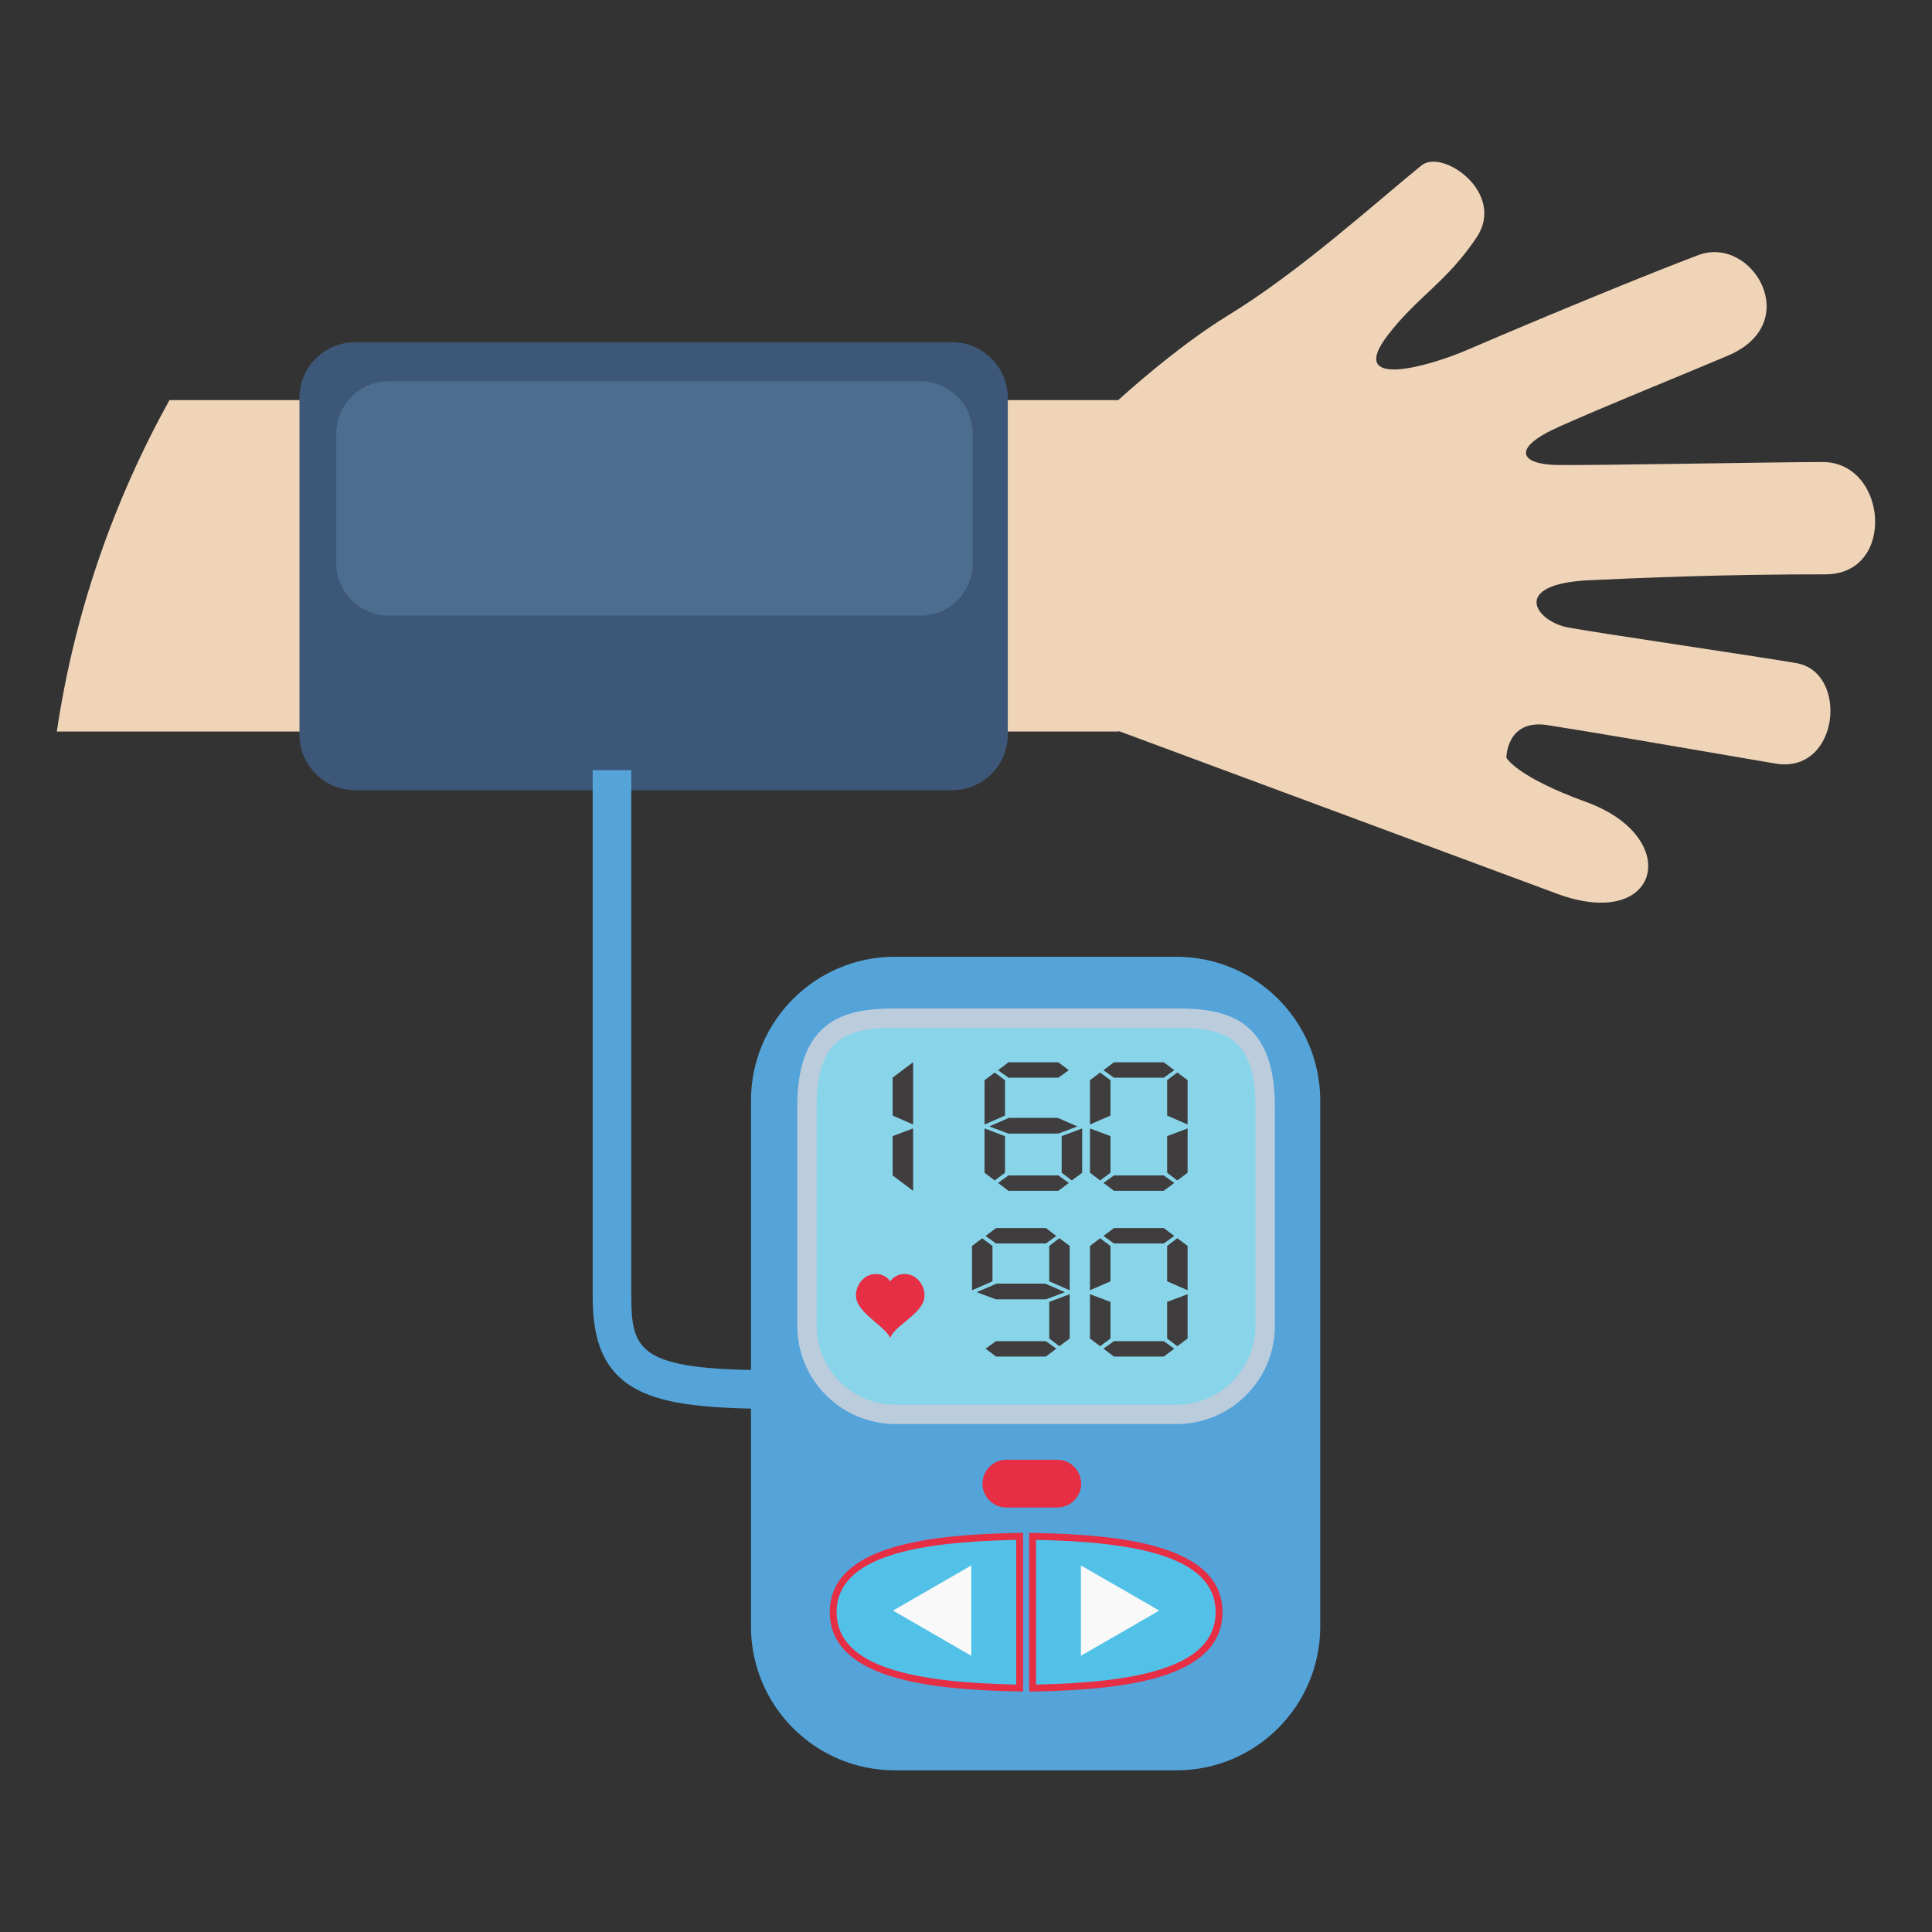 <?xml version="1.0" encoding="utf-8"?>
<!-- Generator: Adobe Illustrator 16.0.0, SVG Export Plug-In . SVG Version: 6.00 Build 0)  -->
<!DOCTYPE svg PUBLIC "-//W3C//DTD SVG 1.1//EN" "http://www.w3.org/Graphics/SVG/1.1/DTD/svg11.dtd">
<svg version="1.1" id="Layer_1" xmlns="http://www.w3.org/2000/svg" xmlns:xlink="http://www.w3.org/1999/xlink" x="0px" y="0px"
	 width="85px" height="85px" viewBox="0 0 85 85" enable-background="new 0 0 85 85" xml:space="preserve">
<rect x="0" y="0" width="85" height="85" fill="#333333" stroke="none"/>
<g>
	<path fill="#54A4D9" d="M58.085,71.56c0,3.494-2.832,6.327-6.328,6.327H39.368c-3.494,0-6.328-2.833-6.328-6.327V48.422
		c0-3.495,2.834-6.328,6.328-6.328h12.389c3.496,0,6.328,2.833,6.328,6.328V71.56L58.085,71.56z"/>
	<path fill="#88D4E9" d="M55.661,58.332c0,2.149-1.742,3.894-3.893,3.894H39.396c-2.15,0-3.895-1.743-3.895-3.894v-9.646
		c0-3.463,1.744-3.894,3.895-3.894h12.373c2.148,0,3.893,0.431,3.893,3.894V58.332z"/>
	<path fill="#BBCCDD" d="M51.771,62.651H39.397c-2.383,0-4.32-1.938-4.32-4.319v-9.646c0-1.736,0.428-2.909,1.307-3.584
		c0.846-0.647,1.998-0.734,3.014-0.734h12.373c1.014,0,2.166,0.087,3.012,0.734c0.879,0.675,1.307,1.848,1.307,3.584v9.646
		C56.089,60.714,54.149,62.651,51.771,62.651L51.771,62.651z M39.397,45.221c-0.873,0-1.852,0.066-2.494,0.56
		c-0.656,0.503-0.975,1.454-0.975,2.907v9.646c0,1.912,1.557,3.468,3.467,3.468h12.373c1.91,0,3.467-1.556,3.467-3.468v-9.646
		c0-1.453-0.318-2.403-0.975-2.907c-0.643-0.492-1.621-0.56-2.492-0.56H39.397L39.397,45.221z"/>
	<path fill="#A5C4C4" d="M36.806,70.887c0,0.012,0,0.021,0,0.034v0.009v0.008c0,0.012,0,0.023,0,0.034
		c0.049,2.4,3.473,3.05,7.904,3.142v-6.366C40.278,67.837,36.854,68.485,36.806,70.887L36.806,70.887z"/>
	<path fill="#E62E44" d="M45.011,74.42l-0.307-0.007c-3.787-0.077-8.139-0.539-8.197-3.436v-0.006
		c-0.002-0.012-0.002-0.023-0.002-0.035V70.92c0-0.013,0-0.023,0.002-0.035v-0.008c0.059-2.895,4.41-3.354,8.197-3.434l0.307-0.006
		V74.42L45.011,74.42z M37.106,70.938v0.024c0.02,0.986,0.709,1.692,2.104,2.16c1.182,0.396,2.885,0.618,5.201,0.683v-5.754
		c-2.316,0.062-4.02,0.286-5.201,0.682c-1.395,0.469-2.084,1.174-2.104,2.158v0.027c0,0.003,0,0.005,0,0.008v0.003
		C37.106,70.933,37.106,70.936,37.106,70.938L37.106,70.938z"/>
	<path fill="#A5C4C4" d="M53.483,70.887c0.002,0.012,0.002,0.021,0.002,0.034v0.009v0.008c0,0.012,0,0.023-0.002,0.034
		c-0.047,2.4-3.473,3.05-7.902,3.142v-6.366C50.013,67.837,53.437,68.485,53.483,70.887L53.483,70.887z"/>
	<path fill="#E62E44" d="M45.28,74.42v-6.98l0.307,0.006c3.787,0.078,8.141,0.539,8.197,3.437v0.005
		c0.002,0.012,0.002,0.023,0.002,0.035v0.017c0,0.012,0,0.023-0.002,0.035v0.009c-0.059,2.894-4.41,3.354-8.197,3.433L45.28,74.42z
		 M45.882,68.053v5.754c2.314-0.062,4.018-0.287,5.199-0.683c1.396-0.468,2.084-1.174,2.104-2.158l0.002-0.027V70.93v-0.01
		l-0.002-0.024c-0.02-0.987-0.707-1.692-2.104-2.161C49.899,68.339,48.196,68.114,45.882,68.053L45.882,68.053z"/>
	<path fill="#52C1E8" d="M36.806,70.887c0,0.012,0,0.021,0,0.034v0.009v0.008c0,0.012,0,0.023,0,0.034
		c0.049,2.4,3.473,3.05,7.904,3.142v-6.366C40.278,67.837,36.854,68.485,36.806,70.887L36.806,70.887z M53.483,70.887
		c0.002,0.012,0.002,0.021,0.002,0.034v0.009v0.008c0,0.012,0,0.023-0.002,0.034c-0.047,2.4-3.473,3.05-7.902,3.142v-6.366
		C50.013,67.837,53.437,68.485,53.483,70.887L53.483,70.887z"/>
	<g>
		<path fill="#F9F9FA" d="M42.733,70.859v1.988l-1.721-0.994l-1.723-0.994l1.723-0.994l1.721-0.992V70.859z M47.556,70.859v1.988
			l1.725-0.994l1.721-0.994l-1.721-0.994l-1.725-0.992V70.859z"/>
	</g>
	<g>
		<path fill="#3F3D3E" d="M40.173,49.473l-0.9-0.393v-1.671l0.9-0.675V49.473z M40.173,52.391l-0.9-0.677v-1.73l0.9-0.338V52.391z
			 M48.856,49.08l-0.902,0.394v-1.949l0.447-0.338l0.455,0.338V49.08z M48.856,51.596l-0.455,0.338l-0.447-0.338v-1.949l0.902,0.338
			V51.596L48.856,51.596z M51.663,47.084l-0.461,0.33h-2.193l-0.461-0.33l0.461-0.347h2.193L51.663,47.084z M51.663,52.044
			l-0.461,0.346h-2.193l-0.461-0.346l0.461-0.33h2.193L51.663,52.044z M52.249,49.473l-0.9-0.394v-1.557l0.447-0.338l0.453,0.338
			V49.473z M52.249,51.596l-0.453,0.338l-0.447-0.338v-1.611l0.9-0.338V51.596z M43.665,56.373l-0.9,0.393v-1.948l0.447-0.339
			l0.453,0.339V56.373z M46.853,56.851l-0.834,0.313l-2.203,0.002l-0.842-0.315l0.865-0.376h2.15L46.853,56.851L46.853,56.851z
			 M46.474,54.377l-0.461,0.33h-2.191l-0.461-0.33l0.461-0.347h2.191L46.474,54.377z M46.474,59.336l-0.461,0.347h-2.191
			l-0.461-0.347l0.461-0.33h2.191L46.474,59.336z M47.062,56.765l-0.9-0.393v-1.557l0.447-0.339l0.453,0.339V56.765z M47.062,58.889
			l-0.453,0.338l-0.447-0.338v-1.611l0.9-0.338V58.889z M48.856,56.373l-0.902,0.393v-1.948l0.447-0.339l0.455,0.339V56.373z
			 M48.856,58.889l-0.455,0.338l-0.447-0.338v-1.949l0.902,0.338V58.889z M51.663,54.377l-0.461,0.33h-2.193l-0.461-0.33
			l0.461-0.347h2.193L51.663,54.377z M51.663,59.336l-0.461,0.347h-2.193l-0.461-0.347l0.461-0.33h2.193L51.663,59.336z
			 M52.249,56.765l-0.9-0.393v-1.557l0.447-0.339l0.453,0.339V56.765z M52.249,58.889l-0.453,0.338l-0.447-0.338v-1.611l0.9-0.338
			V58.889z"/>
	</g>
	<path fill="#E62E44" d="M47.567,65.275c0,0.579-0.471,1.049-1.049,1.049h-2.244c-0.578,0-1.049-0.47-1.049-1.049v-0.001
		c0-0.58,0.471-1.05,1.049-1.05h2.244C47.097,64.225,47.567,64.694,47.567,65.275L47.567,65.275z"/>
	<path fill="#E62E44" d="M40.251,56.186c-0.279-0.188-0.793-0.22-1.084,0.187c-0.289-0.405-0.803-0.375-1.082-0.187
		c-0.346,0.236-0.541,0.72-0.354,1.126c0.277,0.603,1.232,1.094,1.436,1.549c0.156-0.477,1.166-0.942,1.438-1.549
		C40.786,56.905,40.597,56.423,40.251,56.186z"/>
	<g>
		<path fill="#EFD4B8" d="M49.222,32.164c0,0,14.744,5.476,19.271,7.153c4.553,1.691,5.588-2.472,1.295-4.031
			c-3.094-1.122-3.514-1.951-3.514-1.951s0.002-1.717,1.818-1.432c2.473,0.392,5.463,0.91,10.016,1.69
			c2.822,0.483,3.252-4.032,0.91-4.422c-2.342-0.391-8.586-1.301-10.018-1.562c-1.43-0.26-2.6-1.914,0.912-2.081
			c2.355-0.108,5.801-0.26,10.404-0.26c3.123,0,2.73-4.941-0.129-4.941c-2,0-10.145,0.157-11.707,0.13
			c-1.562-0.028-2.057-0.721,0.129-1.69c2.342-1.041,5.115-2.146,7.416-3.122c3.381-1.432,1.061-5.31-1.301-4.423
			c-2.066,0.775-6.635,2.65-10.146,4.162c-1.797,0.775-5.363,1.756-3.512-0.65c1.301-1.689,2.602-2.341,3.9-4.292
			c1.301-1.95-1.498-3.919-2.428-3.163c-2.082,1.691-5.355,4.668-8.498,6.59c-2.268,1.387-4.684,3.59-4.834,3.728L49.2,17.604H7.454
			c-2.467,4.459-4.176,9.343-4.955,14.581H49.22v-0.021H49.222z"/>
	</g>
	<path fill="#3C5778" d="M15.62,34.766c-1.35,0-2.445-1.095-2.445-2.445V17.502c0-1.352,1.096-2.445,2.445-2.445h26.273
		c1.352,0,2.445,1.095,2.445,2.445V32.32c0,1.352-1.094,2.445-2.445,2.445H15.62L15.62,34.766z"/>
	<path fill="#4C6D8D" d="M17.095,27.084c-1.27,0-2.301-1.03-2.301-2.303v-5.706c0-1.271,1.031-2.301,2.301-2.301h23.402
		c1.271,0,2.301,1.03,2.301,2.301v5.706c0,1.271-1.029,2.303-2.301,2.303H17.095z"/>
	<path fill="#54A4D9" d="M34.003,61.981c-3.256,0-5.008-0.265-6.15-0.942c-1.576-0.937-1.777-2.589-1.777-4.08V33.883h1.699v23.076
		c0,2.471,0.281,3.323,6.229,3.323V61.981L34.003,61.981z"/>
	<path fill="#3F3D3E" d="M44.216,49.08l-0.9,0.394v-1.949l0.447-0.338l0.453,0.338V49.08z M44.216,51.596l-0.453,0.338l-0.447-0.338
		v-1.949l0.9,0.338V51.596z M47.401,49.559l-0.834,0.312l-2.201,0.003l-0.842-0.315l0.861-0.377h2.152L47.401,49.559z
		 M47.024,47.084l-0.461,0.33H44.37l-0.461-0.33l0.461-0.347h2.193L47.024,47.084z M47.024,52.044l-0.461,0.346H44.37l-0.461-0.346
		l0.461-0.33h2.193L47.024,52.044z M47.61,51.596l-0.453,0.338l-0.447-0.338v-1.611l0.9-0.338V51.596z"/>
</g>
</svg>
